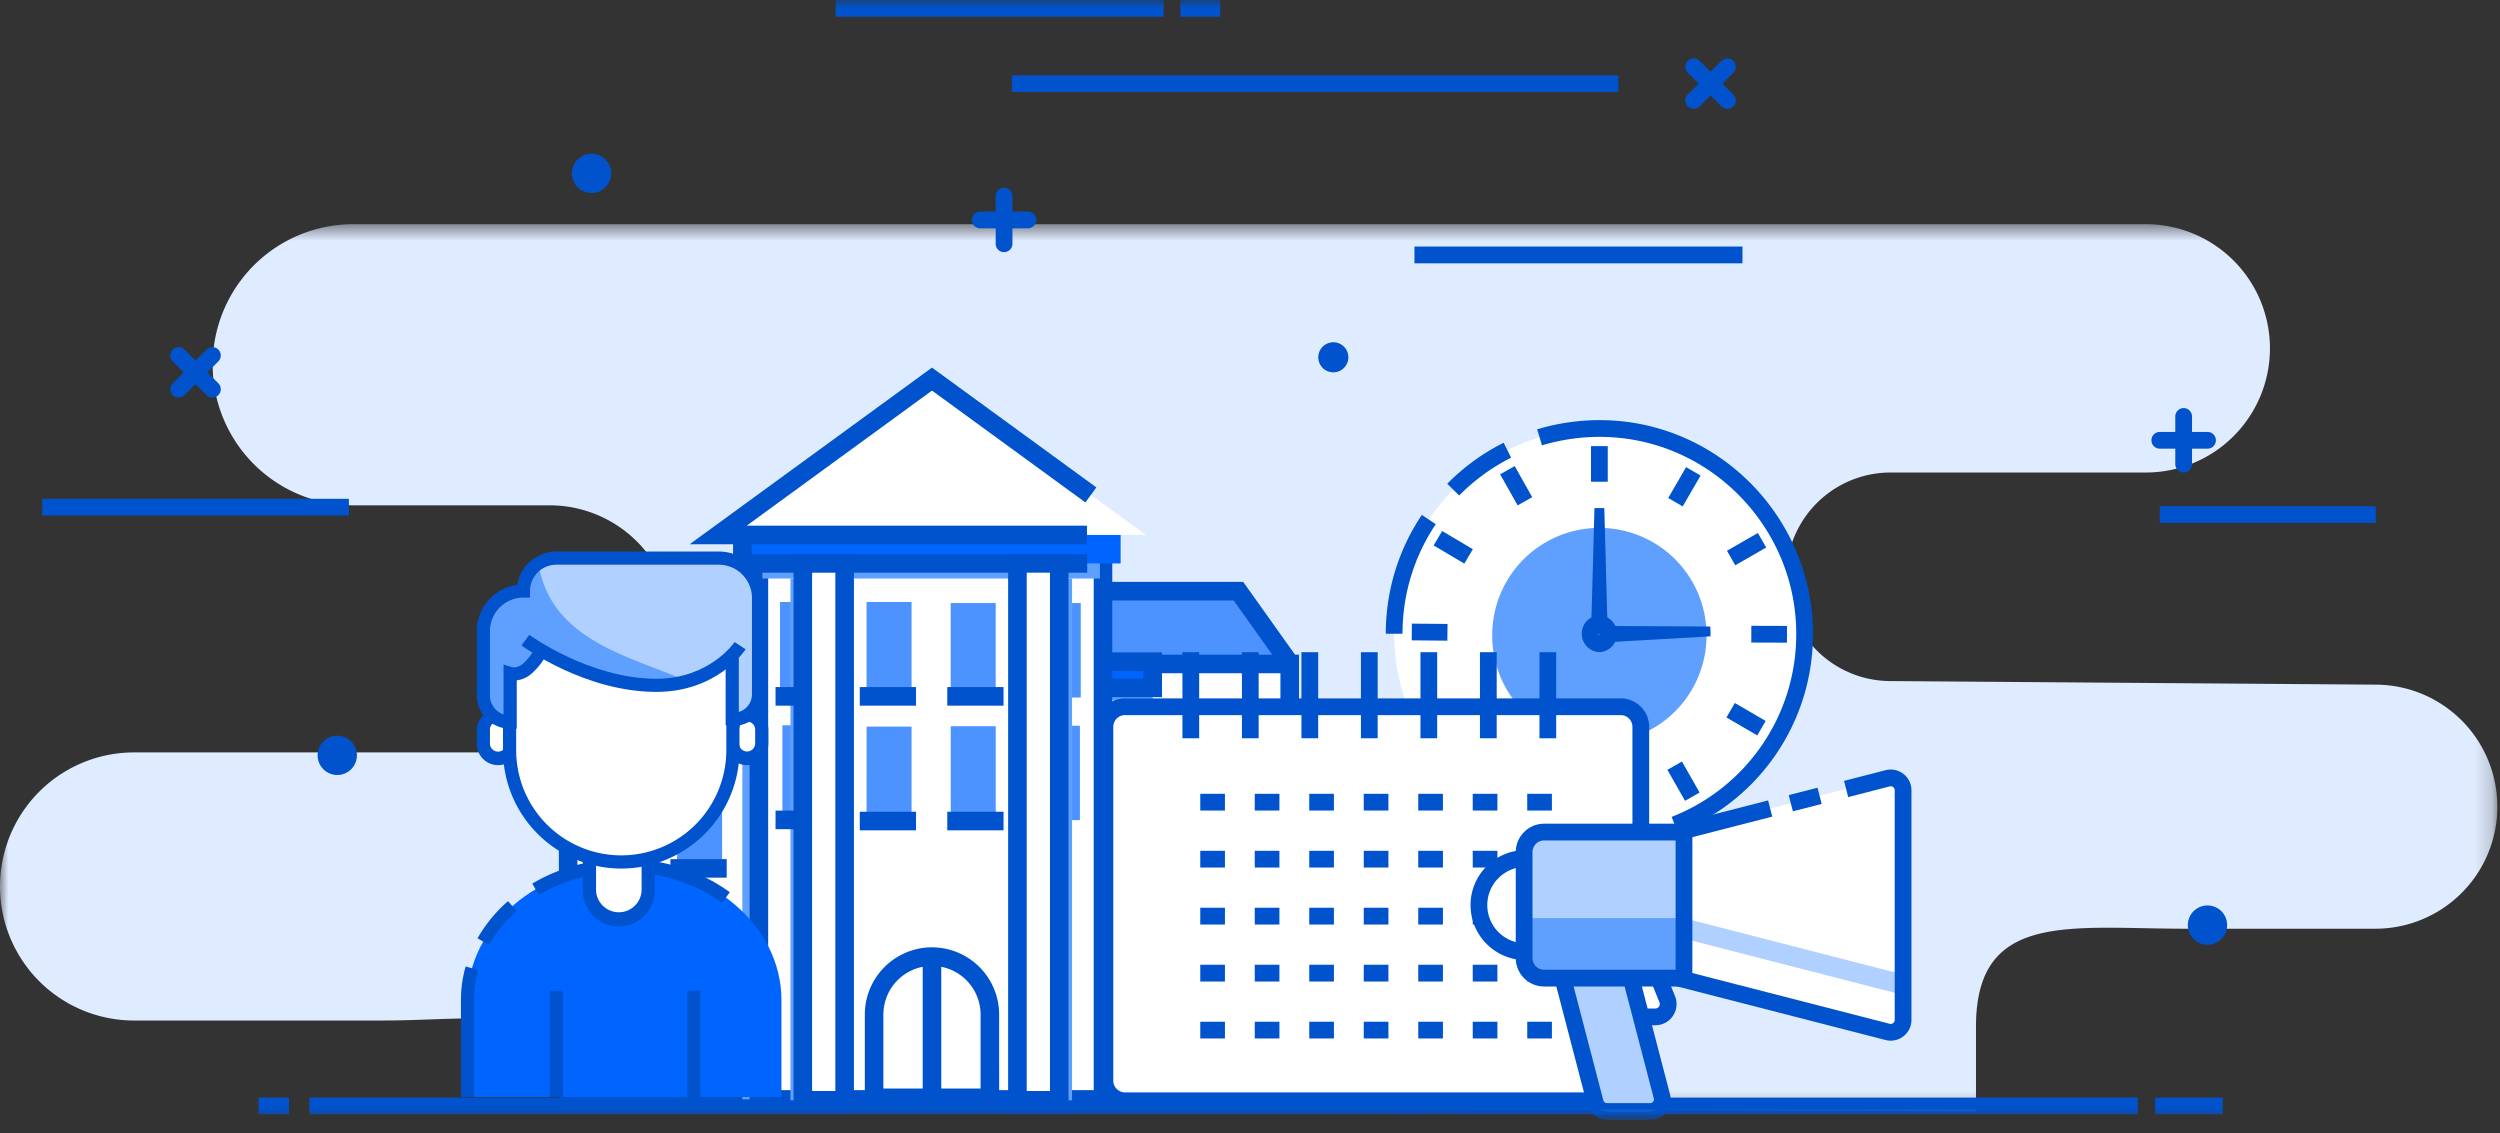 <svg height="68" viewBox="0 0 150 68" width="150" xmlns="http://www.w3.org/2000/svg"><rect x="0" y="0" width="150" height="68" fill="#333333" stroke="none"/><mask id="a" fill="#fff"><path d="M0 .502h149.814v53.23H0z" fill-rule="evenodd"/></mask><mask id="b" fill="#fff"><path d="M0 67.191h149.815V0H0z" fill-rule="evenodd"/></mask><g fill="none" fill-rule="evenodd"><path d="M136.197 7.951a7.45 7.45 0 01-7.45 7.45h-15.289a6.256 6.256 0 00-.046 12.513l29.135.215a7.322 7.322 0 01-.055 14.644H131.13c-6.943 0-12.571-1.069-12.571 5.874v5.085l-83.81-.325c0-6.53-5.294-5.126-11.823-5.126H8.043a8.043 8.043 0 110-16.086h24.931a7.413 7.413 0 100-14.826h-11.78a8.433 8.433 0 110-16.867h107.553a7.449 7.449 0 017.45 7.45" fill="#dfecff" mask="url(#a)" transform="translate(0 12.95)"/><g fill="#0053cc"><path d="M132.45 26.92h-2.862a.502.502 0 010-1.005h2.862a.502.502 0 010 1.005"/><path d="M131.019 28.351a.502.502 0 01-.502-.502v-2.862a.502.502 0 011.004 0v2.862a.502.502 0 01-.502.502M61.675 13.699h-2.861a.502.502 0 010-1.005h2.86a.502.502 0 010 1.005"/><path d="M60.244 15.13a.502.502 0 01-.502-.502v-2.862a.502.502 0 011.004 0v2.862a.502.502 0 01-.502.502m41.376-8.598a.502.502 0 01-.355-.857l2.024-2.023a.502.502 0 11.71.71l-2.024 2.023a.498.498 0 01-.355.147"/><path d="M103.644 6.532a.498.498 0 01-.355-.147l-2.024-2.023a.502.502 0 11.71-.71L104 5.675a.502.502 0 01-.355.857M10.72 23.854a.502.502 0 01-.355-.857l2.024-2.024a.502.502 0 11.71.71l-2.024 2.024a.498.498 0 01-.354.147"/><path d="M12.745 23.854a.498.498 0 01-.355-.147l-2.025-2.024a.502.502 0 11.71-.71l2.024 2.024a.502.502 0 01-.354.857"/><path d="M50.137 1.004h19.68V0h-19.68zm34.73 14.794h19.682v-1.005H84.867zM60.711 5.52h36.39V4.517H60.71zM2.531 30.933h18.402v-1.005H2.531zm127.056.444h12.96v-1.005h-12.96zM70.823 1.004h2.39V0h-2.39zm10.079 20.434a.902.902 0 11-1.804 0 .902.902 0 011.804 0M21.415 45.32a1.179 1.179 0 11-2.358 0 1.179 1.179 0 012.358 0M36.67 10.368a1.179 1.179 0 11-2.357 0 1.179 1.179 0 012.357 0m96.958 45.104a1.179 1.179 0 11-2.357 0 1.179 1.179 0 012.357 0M18.564 66.86h109.701v-1.005H18.564zm-3.056 0h1.834v-1.005h-1.834zm113.803 0h4.052v-1.005h-4.052z" mask="url(#b)"/></g><path d="M74.304 35.469H37.197l-3.183 4.428h43.442z" fill="#4d93ff" mask="url(#b)"/><path d="M34.466 40.222l-.904-.65 3.35-4.66h37.68l3.318 4.662-.908.646-2.985-4.194H37.483z" fill="#0053cc" mask="url(#b)"/><path d="M65.517 39.837H34.088v26.128h43.294V39.837z" fill="#fff" mask="url(#b)"/><path d="M34.645 65.408h42.18V40.394h-42.18zm-1.114 1.114h44.408V39.28H33.531z" fill="#0053cc" mask="url(#b)"/><path d="M36.385 46.679h2.702v-3.73h-2.702zm4.24 0h2.702v-3.73h-2.702zm-4.24 5.426h2.702v-3.73h-2.702zm4.24 0h2.702v-3.73h-2.702zm-4.24 5.426h2.702v-3.73h-2.702zm4.24 0h2.702v-3.73h-2.702z" fill="#4d93ff" mask="url(#b)"/><path d="M34.304 42.03H69.16v-1.574H34.304z" fill="#5fa0ff" mask="url(#b)"/><path d="M33.464 41.274h35.697V39.7H33.464z" fill="#0065ff" mask="url(#b)"/><path d="M34.021 40.717h34.583v-.46H34.021zm-1.114 1.114h36.812v-2.688H32.907z" fill="#0053cc" mask="url(#b)"/><path d="M44.541 65.965h3.612V42.062H44.54z" fill="#5fa0ff" mask="url(#b)"/><path d="M45.595 65.752h20.648V32.719H45.595z" fill="#fff" mask="url(#b)"/><path d="M46.09 65.408h19.533V33.49H46.09zm-1.115 1.114h21.762V32.375H44.975z" fill="#0053cc" mask="url(#b)"/><path d="M45.742 34.712h20.253v-1.888H45.742z" fill="#5fa0ff" mask="url(#b)"/><path d="M44.541 33.806h22.697v-1.89H44.541z" fill="#0065ff" mask="url(#b)"/><path d="M65.232 34.362H43.984V31.36h20.747v1.114H45.098v.774h20.134z" fill="#0053cc" mask="url(#b)"/><path d="M51.992 41.782h2.702v-5.664h-2.702zm5.05.068h2.7v-5.665h-2.7zm-5.049 7.413h2.701v-5.665h-2.7zm5.05-.028h2.701V43.57h-2.701zm-10.099-.055h2.701v-5.665h-2.701zm-.143-7.398h2.702v-5.664h-2.702zm15.341.068h2.702v-5.665h-2.702zm-.051 7.357h2.702v-5.664h-2.702z" fill="#4d93ff" mask="url(#b)"/><path d="M59.393 65.87h-6.948v-5a3.474 3.474 0 016.948 0z" fill="#fff" mask="url(#b)"/><path d="M53.003 65.313h5.832V60.87a2.92 2.92 0 00-2.916-2.916 2.919 2.919 0 00-2.916 2.916zm6.947 1.114h-8.061V60.87a4.035 4.035 0 014.03-4.03 4.036 4.036 0 014.03 4.03z" fill="#0053cc" mask="url(#b)"/><path d="M55.362 65.87h1.114v-8.239h-1.114z" fill="#0053cc" mask="url(#b)"/><path d="M47.427 66.017h1.855V34.712h-1.855zm14.97 0h1.927V34.712h-1.927z" fill="#5fa0ff" mask="url(#b)"/><path d="M48.169 66.017h2.51V33.805h-2.51z" fill="#fff" mask="url(#b)"/><path d="M49.783 66.017h.69V33.805h-.69z" fill="#fff" mask="url(#b)"/><path d="M48.726 65.46h1.395V34.362h-1.395zm-1.114 1.115h3.624V33.247h-3.624z" fill="#0053cc" mask="url(#b)"/><path d="M61.045 66.017h2.51V33.805h-2.51z" fill="#fff" mask="url(#b)"/><path d="M61.046 66.017h.804V33.805h-.804z" fill="#fff" mask="url(#b)"/><path d="M61.603 65.46h1.395V34.362h-1.395zm-1.115 1.115h3.624V33.247h-3.624z" fill="#0053cc" mask="url(#b)"/><path d="M68.747 32.097H43.091l12.829-9.35z" fill="#fff" mask="url(#b)"/><path d="M65.217 32.654H41.381L55.92 22.057l9.861 7.188-.656.902-9.205-6.712-11.117 8.105h20.415zM35.985 58.089h3.375v-1.114h-3.375zm4.24 0h3.376v-1.114h-3.376zm-4.24-5.427h3.375v-1.114h-3.375zm4.24 0h3.376v-1.114h-3.376zm-4.24-5.427h3.375v-1.114h-3.375zm4.24 0h3.376v-1.114h-3.376zm11.361 2.585h3.376v-1.114h-3.376zm5.251 0h3.376v-1.114h-3.376zm-5.251-7.48h3.376v-1.115h-3.376zm-5.054 0h1.283v-1.115h-1.283zm0 7.411h1.283v-1.114h-1.283zm10.305-7.411h3.376v-1.115h-3.376z" fill="#0053cc" mask="url(#b)"/><path d="M108.276 38.023c0 6.8-5.513 12.314-12.313 12.314-6.801 0-12.315-5.514-12.315-12.314s5.514-12.314 12.314-12.314c6.801 0 12.314 5.513 12.314 12.314" fill="#fff" mask="url(#b)"/><path d="M102.39 38.023a6.429 6.429 0 11-12.856 0 6.429 6.429 0 0112.857 0" fill="#5fa0ff" mask="url(#b)"/><path d="M95.963 37.921a.102.102 0 00-.102.101c0 .113.203.114.203 0a.101.101 0 00-.101-.1m0 1.207a1.107 1.107 0 010-2.212 1.107 1.107 0 010 2.212" fill="#0053cc" mask="url(#b)"/><path d="M100.667 49.947l-.37-.934a11.75 11.75 0 007.477-10.99c0-6.147-4.796-11.32-10.916-11.778a11.978 11.978 0 00-4.338.476l-.292-.961a13 13 0 014.704-.517c6.643.497 11.846 6.11 11.846 12.78a12.75 12.75 0 01-8.111 11.924M87.55 29.731l-.715-.705a12.778 12.778 0 013.384-2.462l.45.896a11.86 11.86 0 00-3.119 2.271m-3.399 8.292h-1.004c0-2.554.748-5.019 2.165-7.13l.834.558a11.755 11.755 0 00-1.995 6.572" fill="#0053cc" mask="url(#b)"/><path d="M97.24 66.046H67.503a1.208 1.208 0 01-1.208-1.209V43.613c0-.667.541-1.208 1.208-1.208H97.24c.668 0 1.208.54 1.208 1.208v21.225c0 .667-.54 1.209-1.208 1.209" fill="#fff" mask="url(#b)"/><g fill="#0053cc"><path d="M67.504 42.906a.707.707 0 00-.707.706v21.226c0 .389.317.706.707.706H97.24c.39 0 .706-.317.706-.707V43.612a.707.707 0 00-.706-.706zM97.24 66.548H67.504a1.713 1.713 0 01-1.711-1.71V43.612c0-.943.768-1.71 1.71-1.71H97.24c.943 0 1.71.767 1.71 1.71v21.225c0 .943-.767 1.711-1.71 1.711z" mask="url(#b)"/><path d="M72.016 48.631h1.48v-1.004h-1.48zm3.269 0h1.48v-1.004h-1.48zm3.27 0h1.48v-1.004h-1.48zm3.27 0h1.48v-1.004h-1.48zm3.27 0h1.48v-1.004h-1.48zm3.27 0h1.479v-1.004h-1.48zm3.269 0h1.48v-1.004h-1.48zm-19.618 3.42h1.48v-1.004h-1.48zm3.269 0h1.48v-1.004h-1.48zm3.27 0h1.48v-1.004h-1.48zm3.27 0h1.48v-1.004h-1.48zm3.27 0h1.48v-1.004h-1.48zm3.27 0h1.479v-1.004h-1.48zm3.269 0h1.48v-1.004h-1.48zM72.016 55.47h1.48v-1.005h-1.48zm3.269 0h1.48v-1.005h-1.48zm3.27 0h1.48v-1.005h-1.48zm3.27 0h1.48v-1.005h-1.48zm3.27 0h1.48v-1.005h-1.48zm3.27 0h1.479v-1.005h-1.48zm3.269 0h1.48v-1.005h-1.48zm-19.618 3.42h1.48v-1.005h-1.48zm3.269 0h1.48v-1.005h-1.48zm3.27 0h1.48v-1.005h-1.48zm3.27 0h1.48v-1.005h-1.48zm3.27 0h1.48v-1.005h-1.48zm3.27 0h1.479v-1.005h-1.48zm3.269 0h1.48v-1.005h-1.48zm-19.618 3.418h1.48v-1.004h-1.48zm3.269 0h1.48v-1.004h-1.48zm3.27 0h1.48v-1.004h-1.48zm3.27 0h1.48v-1.004h-1.48zm3.27 0h1.48v-1.004h-1.48zm3.27 0h1.479v-1.004h-1.48zm3.269 0h1.48v-1.004h-1.48zM70.945 44.296h1.005V39.13h-1.005zm3.571 0h1.004V39.13h-1.004zm3.57 0h1.005V39.13h-1.005zm3.57 0h1.005V39.13h-1.005zm3.571 0h1.004V39.13h-1.004zm3.57 0h1.005V39.13h-1.005zm3.571 0h1.004V39.13h-1.004zm3.092-15.39h1.005v-2.139H95.46zm5.503 1.478l-.87-.503 1.073-1.852.87.503zm3.154 3.532l-.5-.87 1.854-1.067.502.871zm3.1 4.644l-2.14-.007.004-1.005 2.14.008zm-1.783 5.565l-1.849-1.078.506-.867 1.85 1.077zm-4.33 3.924l-1.06-1.858.872-.5 1.06 1.86zM86.842 38.44l-2.14-.019.01-1.004 2.14.019zm1.017-4.624l-1.841-1.09.511-.864 1.842 1.09zm3.198-3.494l-1.049-1.865.875-.492 1.05 1.866zm4.403 7.736l.208-7.573h.59l.207 7.573z" mask="url(#b)"/><path d="M95.95 37.556l6.67.035.016.59-6.66.378z" mask="url(#b)"/></g><path d="M99.32 61.013h-2.177V57.99h2.094l.796 1.96a.77.77 0 01-.714 1.062" fill="#fff" mask="url(#b)"/><path d="M97.645 60.51h1.674a.27.27 0 00.25-.37l-.67-1.646h-1.254zm1.674 1.005h-2.678v-4.026h2.934l.924 2.274c.16.393.114.838-.124 1.19a1.268 1.268 0 01-1.056.562z" fill="#0053cc" mask="url(#b)"/><path d="M99.01 66.69h-2.594a.727.727 0 01-.703-.545l-1.996-7.653h4.095l1.901 7.287c.12.46-.227.91-.703.91" fill="#b0d0ff" mask="url(#b)"/><path d="M94.366 58.994L96.2 66.02a.225.225 0 00.217.168h2.594a.222.222 0 00.178-.087.222.222 0 00.04-.195l-1.803-6.91zm4.644 8.197h-2.594a1.23 1.23 0 01-1.189-.919l-2.16-8.282H98.2l1.998 7.662c.096.37.018.758-.216 1.061a1.219 1.219 0 01-.973.478z" fill="#0053cc" mask="url(#b)"/><path d="M113.071 61.866l-12.36-3.178v-8.764l12.36-3.178a.892.892 0 011.114.864v13.393a.891.891 0 01-1.114.863" fill="#fff" mask="url(#b)"/><path d="M100.71 56.232l13.475 3.465V58.47l-13.474-3.465z" fill="#b0d0ff" mask="url(#b)"/><path d="M94.33 54.307a2.798 2.798 0 11-5.596 0 2.798 2.798 0 015.597 0" fill="#fff" mask="url(#b)"/><path d="M91.533 52.01a2.299 2.299 0 00-2.296 2.297 2.298 2.298 0 002.296 2.295 2.298 2.298 0 002.295-2.295 2.298 2.298 0 00-2.295-2.297m0 5.597c-1.82 0-3.3-1.48-3.3-3.3 0-1.82 1.48-3.301 3.3-3.301 1.82 0 3.3 1.48 3.3 3.3 0 1.82-1.48 3.3-3.3 3.3m21.912 4.834c-.104 0-.209-.013-.313-.04l-12.924-3.322v-9.543l5.877-1.51.25.972-5.123 1.317v7.984l12.17 3.13a.24.24 0 00.3-.233V47.418a.236.236 0 00-.093-.19.236.236 0 00-.207-.043l-2.49.64-.25-.973 2.49-.64a1.239 1.239 0 011.073.222c.306.238.482.596.482.984v13.777c0 .387-.176.746-.482.983a1.24 1.24 0 01-.76.262" fill="#0053cc" mask="url(#b)"/><path d="M107.573 48.679l-.25-.973 1.727-.444.25.973z" fill="#0053cc" mask="url(#b)"/><path d="M91.446 58.688h9.593v-8.763h-9.593z" fill="#b0d0ff" mask="url(#b)"/><path d="M91.446 58.688h9.593v-3.602h-9.593z" fill="#5fa0ff" mask="url(#b)"/><path d="M92.649 50.427a.7.7 0 00-.7.7v6.358a.7.7 0 00.7.7h7.888v-7.758zm8.892 8.763H92.65c-.94 0-1.705-.764-1.705-1.705v-6.357c0-.94.764-1.706 1.705-1.706h8.892z" fill="#0053cc" mask="url(#b)"/><path d="M45.705 44.631a.882.882 0 01-1.764 0v-.854a.882.882 0 011.764 0z" fill="#fff" mask="url(#b)"/><path d="M44.823 43.29a.488.488 0 00-.487.487v.854a.488.488 0 00.974 0v-.854a.488.488 0 00-.487-.487m0 2.618a1.278 1.278 0 01-1.277-1.277v-.854c0-.704.573-1.277 1.277-1.277s1.277.573 1.277 1.277v.854c0 .704-.573 1.277-1.277 1.277" fill="#0053cc" mask="url(#b)"/><path d="M30.767 44.631a.882.882 0 01-1.764 0v-.854a.882.882 0 011.764 0z" fill="#fff" mask="url(#b)"/><path d="M29.884 43.29a.488.488 0 00-.487.487v.854a.488.488 0 00.975 0v-.854a.488.488 0 00-.488-.487m0 2.618a1.278 1.278 0 01-1.277-1.277v-.854a1.279 1.279 0 012.555 0v.854c0 .704-.573 1.277-1.278 1.277" fill="#0053cc" mask="url(#b)"/><path d="M46.887 65.821v-5.813c0-4.444-4.238-8.081-9.418-8.081-5.18 0-9.419 3.637-9.419 8.081v5.813z" fill="#0065ff" mask="url(#b)"/><path d="M28.446 65.821h-.79v-5.813c0-.682.094-1.363.283-2.02l.759.217a6.577 6.577 0 00-.252 1.803zm.891-9.132l-.687-.39a8.626 8.626 0 011.832-2.23l.52.594a7.863 7.863 0 00-1.665 2.026m13.984-2.518c-1.634-1.192-3.713-1.85-5.852-1.85-1.84 0-3.615.476-5.131 1.375l-.403-.68c1.638-.971 3.551-1.484 5.534-1.484 2.305 0 4.55.71 6.318 2.001zm-10.334 11.65h.79v-6.374h-.79zm8.246 0h.79v-6.374h-.79z" fill="#0053cc" mask="url(#b)"/><path d="M37.13 55.194a1.762 1.762 0 01-1.763-1.762V49.46c0-.834.677-1.51 1.512-1.51h.5c.835 0 1.512.676 1.512 1.51v3.972c0 .973-.789 1.762-1.762 1.762" fill="#fff" mask="url(#b)"/><path d="M36.88 48.344c-.616 0-1.117.501-1.117 1.117v3.971a1.368 1.368 0 002.733 0v-3.971c0-.616-.5-1.117-1.117-1.117zm.25 7.245a2.159 2.159 0 01-2.157-2.157v-3.971a1.91 1.91 0 011.906-1.907h.5a1.91 1.91 0 011.908 1.907v3.971a2.16 2.16 0 01-2.157 2.157z" fill="#0053cc" mask="url(#b)"/><path d="M37.274 51.718c-3.684 0-6.699-3.015-6.699-6.699v-4.541c0-3.685 3.015-3.602 6.7-3.602s6.7-.083 6.7 3.602v4.541c0 3.684-3.015 6.7-6.7 6.7" fill="#fff" mask="url(#b)"/><path d="M36.808 37.271c-1.628 0-3.151.017-4.201.422-1.132.436-1.637 1.294-1.637 2.784v4.542a6.311 6.311 0 006.304 6.304 6.311 6.311 0 006.305-6.304v-4.542c0-1.49-.505-2.348-1.637-2.784-1.1-.423-2.711-.423-4.428-.422h-.479zm.466 14.842a7.102 7.102 0 01-7.094-7.094v-4.542c0-1.814.7-2.966 2.142-3.521 1.237-.477 2.922-.475 4.713-.475h.478c1.796-.001 3.477-.002 4.713.475 1.443.555 2.143 1.707 2.143 3.521v4.542a7.102 7.102 0 01-7.095 7.094z" fill="#0053cc" mask="url(#b)"/><path d="M30.607 43.327a1.604 1.604 0 01-1.605-1.605v-3.856a2.404 2.404 0 012.404-2.404c0-1.091.884-1.975 1.975-1.975h9.744a2.387 2.387 0 012.388 2.388v5.79c0 .858-.723 1.537-1.579 1.484v-3.823s-1.1 1.798-4.565 1.793c-4.186-.005-6.907-2.072-6.907-2.072s-.257.569-.819 1.065c-.515.457-1.036.295-1.036.295z" fill="#b0d0ff" mask="url(#b)"/><path d="M30.607 43.327v-2.92s.521.162 1.036-.295c.562-.496.819-1.065.819-1.065s5.503 2.887 8.776 1.82c-3.56-1.53-8.174-2.46-8.94-7.056-.537.353-.892.96-.892 1.65a2.404 2.404 0 00-2.404 2.405v3.856c0 .887.719 1.605 1.605 1.605" fill="#5fa0ff" mask="url(#b)"/><path d="M31.002 43.722h-.395c-1.103 0-2-.897-2-2v-3.856a2.804 2.804 0 012.433-2.775 2.374 2.374 0 012.341-2h9.744a2.786 2.786 0 012.783 2.784v5.79c0 .517-.216 1.017-.592 1.372-.377.354-.888.54-1.407.507l-.37-.023v-4.195h.79v3.39a1.101 1.101 0 00.789-1.051v-5.79a1.996 1.996 0 00-1.993-1.993h-9.744c-.87 0-1.58.708-1.58 1.58v.395h-.394a2.011 2.011 0 00-2.01 2.009v3.857c0 .528.342.979.815 1.142v-2.994l.512.158c.006.001.326.08.658-.213.484-.428.717-.927.72-.932l.72.326a3.937 3.937 0 01-.917 1.198c-.303.269-.628.38-.903.412z" fill="#0053cc" mask="url(#b)"/><path d="M39.38 41.514h-.011c-4.267-.005-7.928-2.676-8.081-2.79l.47-.635c.035.027 3.61 2.63 7.612 2.635h.01c3.207 0 4.682-2.18 4.697-2.201l.66.435c-.07.104-1.73 2.556-5.358 2.556" fill="#0053cc" mask="url(#b)"/></g></svg>